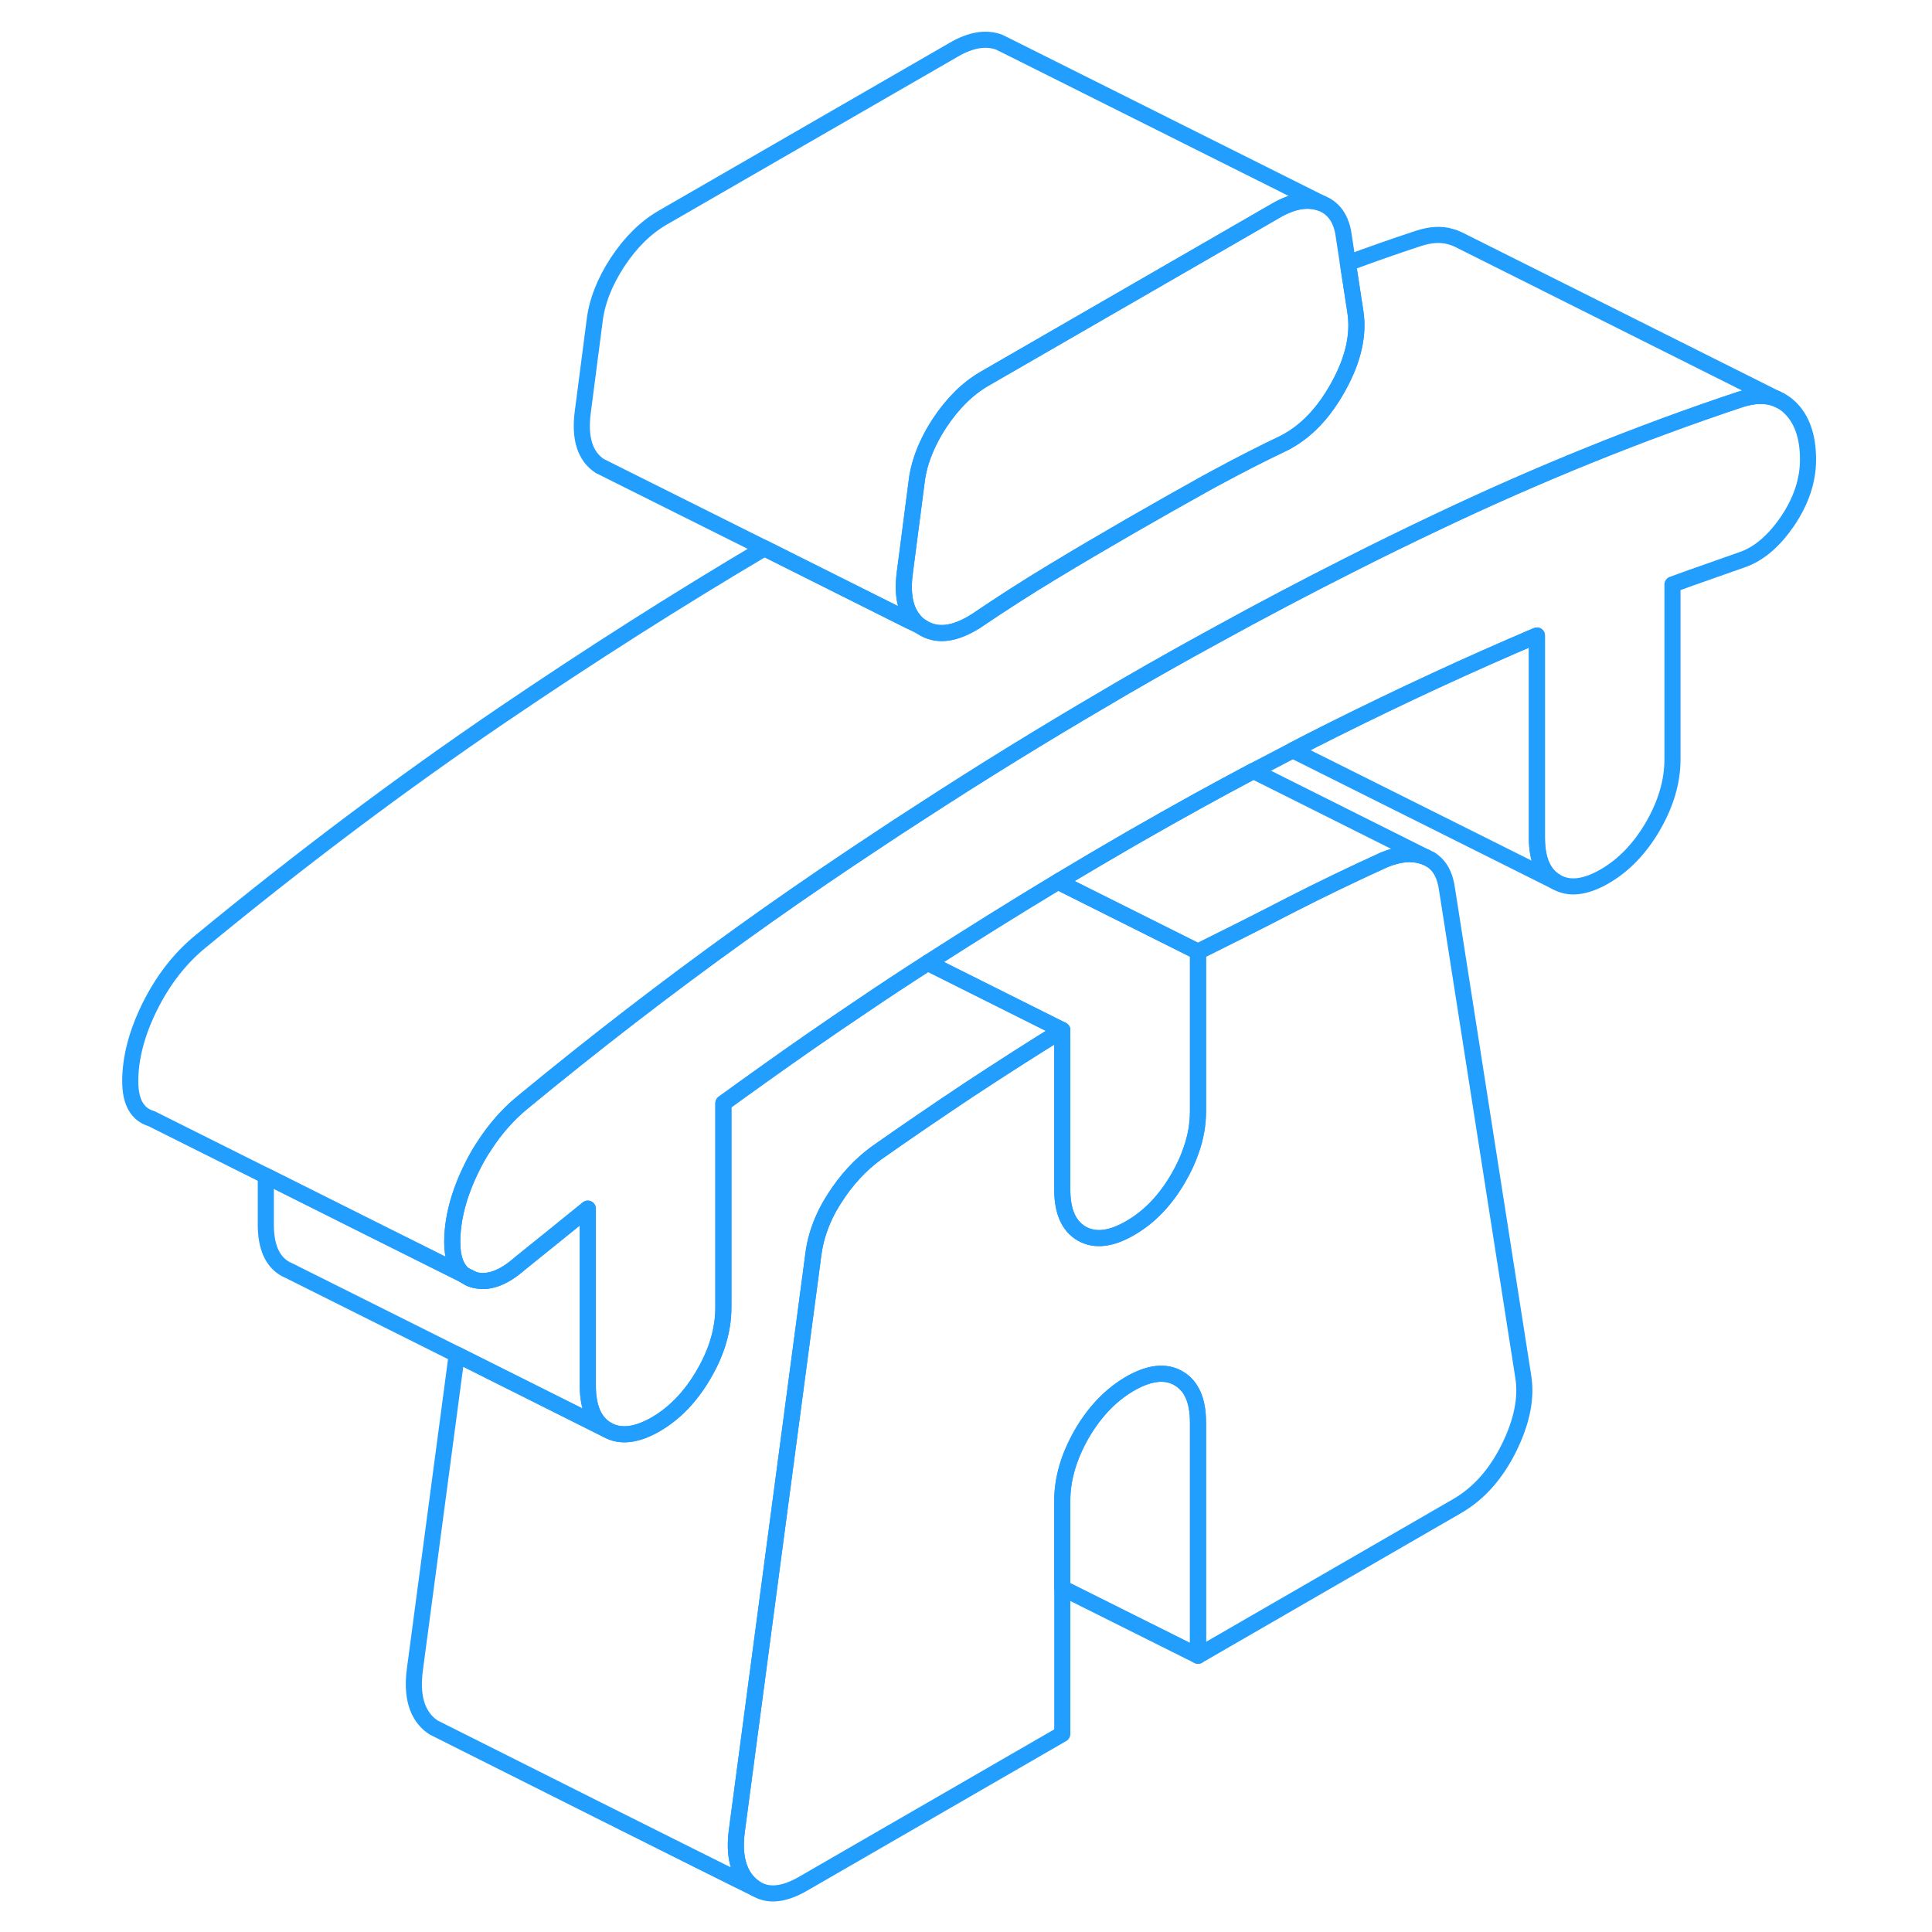 <svg viewBox="0 0 109 120" fill="none" xmlns="http://www.w3.org/2000/svg" height="48" width="48" stroke-width="1px" stroke-linecap="round" stroke-linejoin="round"><path d="M23.51 79.281L23.33 79.191C23.39 79.231 23.45 79.271 23.51 79.301C23.63 79.381 23.76 79.441 23.91 79.481L23.51 79.281Z" stroke="#229EFF" stroke-linejoin="round"/><path d="M88.22 89.943C87.41 91.573 86.34 92.773 85.01 93.543L68.91 102.843V88.343C68.91 86.983 68.5 86.063 67.69 85.603C66.89 85.143 65.89 85.253 64.69 85.943C63.5 86.633 62.5 87.673 61.69 89.063C60.89 90.463 60.48 91.843 60.48 93.213V107.703L44.38 117.003C43.32 117.613 42.42 117.763 41.69 117.433C41.69 117.433 41.68 117.433 41.67 117.423C41.65 117.413 41.6 117.393 41.55 117.363C41.52 117.353 41.5 117.343 41.47 117.323C41.37 117.253 41.27 117.183 41.17 117.103C40.36 116.403 40.06 115.263 40.27 113.693L45.01 77.983C45.11 77.133 45.36 76.293 45.75 75.473C45.92 75.123 46.11 74.783 46.33 74.443C47.06 73.293 47.92 72.363 48.91 71.633C50.87 70.253 52.8 68.943 54.69 67.683C56.59 66.433 58.52 65.193 60.48 63.983V73.883C60.48 75.253 60.89 76.163 61.69 76.623C62.5 77.083 63.5 76.973 64.69 76.283C65.89 75.593 66.89 74.553 67.69 73.163C68.02 72.593 68.29 72.023 68.48 71.453C68.77 70.643 68.91 69.833 68.91 69.023V59.113C70.87 58.143 72.8 57.173 74.69 56.193C76.59 55.223 78.52 54.293 80.48 53.403C81.47 52.993 82.33 52.943 83.06 53.243L83.32 53.373C83.91 53.713 84.26 54.343 84.38 55.253L89.11 85.493C89.33 86.823 89.03 88.303 88.22 89.943Z" stroke="#229EFF" stroke-linejoin="round"/><path d="M106.8 28.542C106.8 29.832 106.38 31.102 105.54 32.352C104.69 33.602 103.75 34.412 102.69 34.772L100.59 35.513C99.89 35.752 99.15 36.022 98.38 36.302V47.172C98.38 48.542 97.97 49.922 97.17 51.312C96.36 52.702 95.36 53.742 94.17 54.432C92.97 55.122 91.97 55.242 91.17 54.782C90.36 54.322 89.96 53.402 89.96 52.032V39.472C85.75 41.262 81.54 43.212 77.33 45.312C76.49 45.732 75.64 46.162 74.8 46.602C73.99 47.022 73.17 47.452 72.35 47.882C70.03 49.112 67.71 50.392 65.39 51.722C65.16 51.852 64.92 51.992 64.69 52.122C63.2 52.982 61.71 53.862 60.21 54.763C57.52 56.383 54.82 58.072 52.12 59.802C52.1 59.812 52.08 59.832 52.06 59.842C50.72 60.702 49.38 61.582 48.04 62.492C46 63.862 43.96 65.272 41.92 66.732C41.09 67.322 40.26 67.922 39.43 68.522V81.203C39.43 82.573 39.03 83.952 38.22 85.342C37.41 86.742 36.41 87.782 35.22 88.472C34.03 89.152 33.03 89.272 32.22 88.812C31.41 88.352 31.01 87.432 31.01 86.062V75.072L28.91 76.772L26.8 78.472C25.75 79.402 24.78 79.742 23.91 79.482L23.51 79.282L23.33 79.192C22.84 78.802 22.59 78.132 22.59 77.162C22.59 75.712 22.99 74.172 23.8 72.532C24.04 72.042 24.3 71.582 24.59 71.152C25.25 70.132 26.02 69.252 26.91 68.513C31.42 64.793 35.94 61.312 40.48 58.052C41.6 57.242 42.73 56.452 43.85 55.672C44.47 55.242 45.08 54.822 45.7 54.402C46.77 53.672 47.84 52.962 48.91 52.252C49.81 51.652 50.72 51.052 51.63 50.472C55.47 47.972 59.34 45.592 63.22 43.322C63.71 43.032 64.2 42.742 64.69 42.462C66.45 41.442 68.2 40.462 69.96 39.502C72.77 37.952 75.58 36.472 78.38 35.062C80.17 34.152 81.96 33.282 83.75 32.432C90.06 29.432 96.34 26.892 102.59 24.812C103.45 24.532 104.19 24.523 104.83 24.762L105.06 24.872C105.27 24.982 105.46 25.112 105.64 25.282C106.41 26.002 106.8 27.092 106.8 28.542Z" stroke="#229EFF" stroke-linejoin="round"/><path d="M77.64 23.992C76.73 25.652 75.61 26.822 74.27 27.512C72.82 28.202 71.38 28.942 69.96 29.712C69.8 29.802 69.64 29.882 69.48 29.972C67.91 30.842 66.31 31.752 64.69 32.682C63.08 33.612 61.48 34.552 59.91 35.502C58.33 36.452 56.73 37.482 55.12 38.572C53.78 39.422 52.66 39.552 51.75 38.942C51.55 38.812 51.38 38.652 51.23 38.472C50.71 37.832 50.53 36.862 50.7 35.572L51.43 29.952C51.48 29.482 51.59 29.002 51.75 28.522C52 27.782 52.36 27.042 52.85 26.292C53.66 25.062 54.59 24.142 55.64 23.532L73.75 13.082C74.8 12.472 75.73 12.322 76.54 12.612C77.34 12.912 77.82 13.592 77.96 14.632L78.22 16.342L78.69 19.402C78.9 20.812 78.55 22.342 77.64 23.992Z" stroke="#229EFF" stroke-linejoin="round"/><path d="M23.51 79.281V79.301C23.63 79.381 23.76 79.441 23.91 79.481L23.51 79.281Z" stroke="#229EFF" stroke-linejoin="round"/><path d="M60.48 63.982C58.52 65.192 56.59 66.432 54.69 67.682C52.8 68.942 50.87 70.252 48.91 71.632C47.92 72.362 47.06 73.292 46.33 74.442C46.11 74.782 45.92 75.122 45.75 75.472C45.36 76.292 45.11 77.132 45.01 77.982L40.27 113.692C40.06 115.262 40.36 116.402 41.17 117.102C41.27 117.182 41.37 117.252 41.47 117.322C39.44 116.342 23.91 108.542 21.7 107.432C21.53 107.352 21.44 107.302 21.44 107.302C21.35 107.242 21.26 107.172 21.17 107.102C20.36 106.402 20.06 105.262 20.27 103.692L22.87 84.132L32.22 88.812C33.03 89.272 34.03 89.152 35.22 88.472C36.41 87.782 37.41 86.742 38.22 85.342C39.03 83.952 39.43 82.572 39.43 81.202V68.522C40.26 67.922 41.09 67.322 41.92 66.732C43.96 65.272 46 63.862 48.04 62.492C49.38 61.582 50.72 60.702 52.06 59.842C52.08 59.832 52.1 59.812 52.12 59.802L60.48 63.982Z" stroke="#229EFF" stroke-linejoin="round"/><path d="M32.22 88.812L22.87 84.132L12.47 78.932L12.22 78.812C11.41 78.352 11.01 77.432 11.01 76.062V73.032L17.58 76.322L23.33 79.192C23.39 79.232 23.45 79.272 23.51 79.302C23.63 79.382 23.76 79.442 23.91 79.482C24.78 79.742 25.75 79.402 26.8 78.472L28.91 76.772L31.01 75.072V86.062C31.01 87.432 31.41 88.352 32.22 88.812Z" stroke="#229EFF" stroke-linejoin="round"/><path d="M104.83 24.762C104.19 24.522 103.45 24.532 102.59 24.812C96.34 26.892 90.06 29.432 83.75 32.432C81.96 33.282 80.17 34.152 78.38 35.062C75.58 36.472 72.77 37.952 69.96 39.502C68.2 40.462 66.45 41.442 64.69 42.462C64.2 42.742 63.71 43.032 63.22 43.322C59.34 45.592 55.47 47.972 51.63 50.472C50.72 51.052 49.81 51.652 48.91 52.252C47.84 52.962 46.77 53.672 45.7 54.402C45.08 54.822 44.47 55.242 43.85 55.672C42.73 56.452 41.6 57.242 40.48 58.052C35.94 61.312 31.42 64.792 26.91 68.512C26.02 69.252 25.25 70.132 24.59 71.152C24.3 71.582 24.04 72.042 23.8 72.532C22.99 74.172 22.59 75.712 22.59 77.162C22.59 78.132 22.84 78.802 23.33 79.192L17.58 76.322L11.01 73.032L3.91 69.482C3.03 69.222 2.59 68.452 2.59 67.162C2.59 65.712 2.99 64.172 3.8 62.532C4.61 60.902 5.64 59.562 6.91 58.512C13.15 53.372 19.41 48.672 25.7 44.402C31.09 40.742 36.52 37.282 41.98 34.052L51.03 38.582L51.75 38.942C52.66 39.552 53.78 39.422 55.12 38.572C56.73 37.482 58.33 36.452 59.91 35.502C61.48 34.552 63.08 33.612 64.69 32.682C66.31 31.752 67.91 30.842 69.48 29.972C69.64 29.882 69.8 29.802 69.96 29.712C71.38 28.942 72.82 28.202 74.27 27.512C75.61 26.822 76.73 25.652 77.64 23.992C78.55 22.342 78.9 20.812 78.69 19.402L78.22 16.342C79.68 15.802 81.13 15.292 82.59 14.812C83.35 14.562 84.03 14.522 84.61 14.702C84.77 14.742 84.93 14.802 85.07 14.872L104.83 24.762Z" stroke="#229EFF" stroke-linejoin="round"/><path d="M76.54 12.612C75.73 12.322 74.8 12.472 73.75 13.082L55.64 23.532C54.59 24.142 53.66 25.062 52.85 26.292C52.36 27.042 52 27.782 51.75 28.522C51.59 29.002 51.48 29.482 51.43 29.952L50.7 35.572C50.53 36.862 50.71 37.832 51.23 38.472C51.17 38.512 51.1 38.552 51.03 38.582L41.98 34.052L32.19 29.162L31.75 28.942C30.84 28.342 30.48 27.222 30.7 25.572L31.43 19.952C31.57 18.742 32.05 17.522 32.85 16.292C33.66 15.062 34.59 14.142 35.64 13.532L53.75 3.082C54.8 2.472 55.73 2.322 56.54 2.612L56.89 2.782L76.54 12.612Z" stroke="#229EFF" stroke-linejoin="round"/><path d="M91.17 54.783L74.8 46.603C75.64 46.163 76.49 45.733 77.33 45.313C81.54 43.213 85.75 41.263 89.96 39.473V52.033C89.96 53.403 90.36 54.323 91.17 54.783Z" stroke="#229EFF" stroke-linejoin="round"/><path d="M68.91 59.113V69.023C68.91 69.833 68.77 70.643 68.48 71.453C68.29 72.023 68.02 72.593 67.69 73.163C66.89 74.553 65.89 75.593 64.69 76.283C63.5 76.973 62.5 77.083 61.69 76.623C60.89 76.163 60.48 75.253 60.48 73.883V63.983L52.12 59.803C54.82 58.073 57.52 56.383 60.21 54.763L66.35 57.833L68.91 59.113Z" stroke="#229EFF" stroke-linejoin="round"/><path d="M68.91 88.342V102.842L60.48 98.632V93.212C60.48 91.842 60.89 90.462 61.69 89.062C62.5 87.672 63.5 86.632 64.69 85.942C65.89 85.252 66.89 85.142 67.69 85.602C68.5 86.062 68.91 86.982 68.91 88.342Z" stroke="#229EFF" stroke-linejoin="round"/><path d="M105.06 24.873L104.83 24.763" stroke="#229EFF" stroke-linejoin="round"/><path d="M83.06 53.243C82.33 52.943 81.47 52.993 80.48 53.403C78.52 54.293 76.59 55.223 74.69 56.193C72.8 57.173 70.87 58.143 68.91 59.113L66.35 57.833L60.21 54.763C61.71 53.863 63.2 52.983 64.69 52.123C64.92 51.993 65.16 51.853 65.39 51.723C67.71 50.393 70.03 49.113 72.35 47.883L83.06 53.243Z" stroke="#229EFF" stroke-linejoin="round"/><path d="M83.38 53.402L83.32 53.372" stroke="#229EFF" stroke-linejoin="round"/></svg>